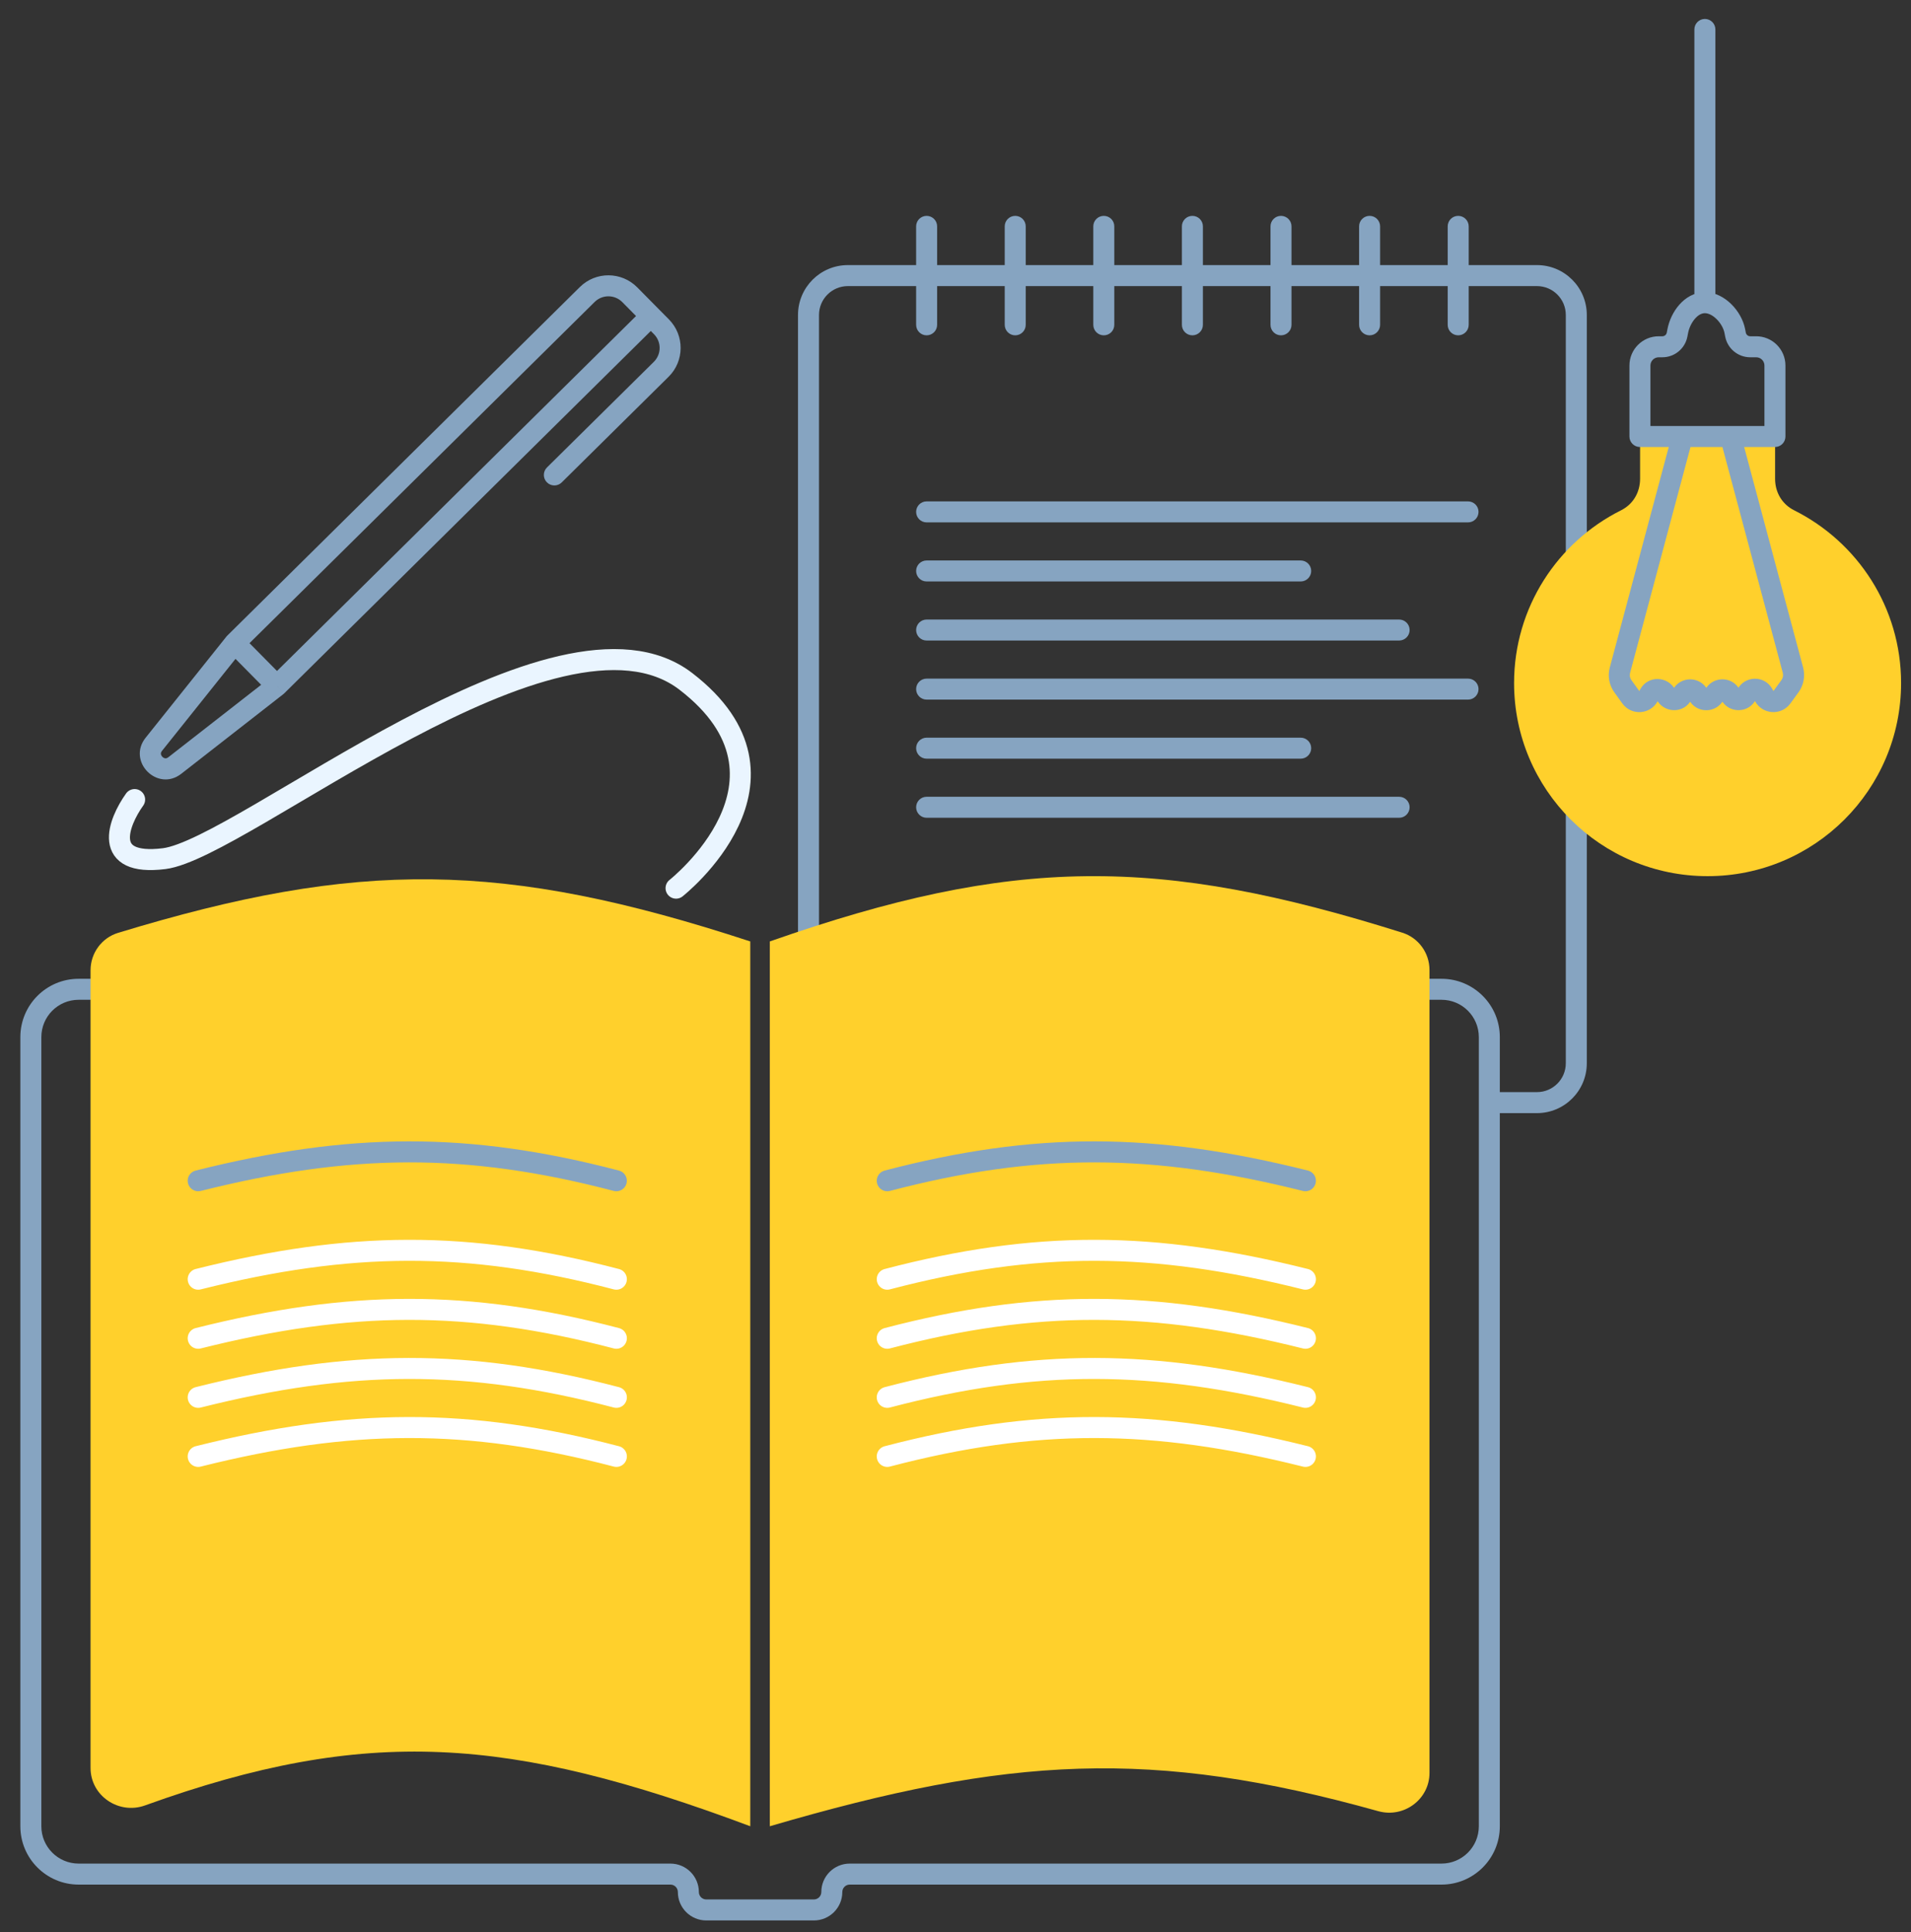<svg width="91" height="92" viewBox="0 0 91 92" fill="none" xmlns="http://www.w3.org/2000/svg">
<rect x="0" y="0" width="91" height="92" fill="#333333" stroke="none"/>
<path d="M43.625 15.465C43.625 15.741 43.849 15.965 44.125 15.965C44.401 15.965 44.625 15.741 44.625 15.465H43.625ZM44.625 10.777C44.625 10.501 44.401 10.277 44.125 10.277C43.849 10.277 43.625 10.501 43.625 10.777H44.625ZM47.844 15.465C47.844 15.741 48.068 15.965 48.344 15.965C48.62 15.965 48.844 15.741 48.844 15.465H47.844ZM48.844 10.777C48.844 10.501 48.62 10.277 48.344 10.277C48.068 10.277 47.844 10.501 47.844 10.777H48.844ZM52.062 15.465C52.062 15.741 52.286 15.965 52.562 15.965C52.839 15.965 53.062 15.741 53.062 15.465H52.062ZM53.062 10.777C53.062 10.501 52.839 10.277 52.562 10.277C52.286 10.277 52.062 10.501 52.062 10.777H53.062ZM56.281 15.465C56.281 15.741 56.505 15.965 56.781 15.965C57.057 15.965 57.281 15.741 57.281 15.465H56.281ZM57.281 10.777C57.281 10.501 57.057 10.277 56.781 10.277C56.505 10.277 56.281 10.501 56.281 10.777H57.281ZM60.5 15.465C60.5 15.741 60.724 15.965 61 15.965C61.276 15.965 61.5 15.741 61.5 15.465H60.5ZM61.5 10.777C61.5 10.501 61.276 10.277 61 10.277C60.724 10.277 60.5 10.501 60.5 10.777H61.5ZM64.719 15.465C64.719 15.741 64.943 15.965 65.219 15.965C65.495 15.965 65.719 15.741 65.719 15.465H64.719ZM65.719 10.777C65.719 10.501 65.495 10.277 65.219 10.277C64.943 10.277 64.719 10.501 64.719 10.777H65.719ZM68.938 15.465C68.938 15.741 69.161 15.965 69.438 15.965C69.714 15.965 69.938 15.741 69.938 15.465H68.938ZM69.938 10.777C69.938 10.501 69.714 10.277 69.438 10.277C69.161 10.277 68.938 10.501 68.938 10.777H69.938ZM44.125 23.871C43.849 23.871 43.625 24.095 43.625 24.371C43.625 24.647 43.849 24.871 44.125 24.871V23.871ZM69.906 24.871C70.182 24.871 70.406 24.647 70.406 24.371C70.406 24.095 70.182 23.871 69.906 23.871V24.871ZM44.125 26.684C43.849 26.684 43.625 26.907 43.625 27.184C43.625 27.46 43.849 27.684 44.125 27.684V26.684ZM61.938 27.684C62.214 27.684 62.438 27.46 62.438 27.184C62.438 26.907 62.214 26.684 61.938 26.684V27.684ZM44.125 29.496C43.849 29.496 43.625 29.72 43.625 29.996C43.625 30.272 43.849 30.496 44.125 30.496V29.496ZM66.625 30.496C66.901 30.496 67.125 30.272 67.125 29.996C67.125 29.72 66.901 29.496 66.625 29.496V30.496ZM44.125 32.309C43.849 32.309 43.625 32.532 43.625 32.809C43.625 33.085 43.849 33.309 44.125 33.309V32.309ZM69.906 33.309C70.182 33.309 70.406 33.085 70.406 32.809C70.406 32.532 70.182 32.309 69.906 32.309V33.309ZM44.125 35.121C43.849 35.121 43.625 35.345 43.625 35.621C43.625 35.897 43.849 36.121 44.125 36.121V35.121ZM61.938 36.121C62.214 36.121 62.438 35.897 62.438 35.621C62.438 35.345 62.214 35.121 61.938 35.121V36.121ZM44.125 37.934C43.849 37.934 43.625 38.157 43.625 38.434C43.625 38.71 43.849 38.934 44.125 38.934V37.934ZM66.625 38.934C66.901 38.934 67.125 38.71 67.125 38.434C67.125 38.157 66.901 37.934 66.625 37.934V38.934ZM13.186 32.653L13.494 33.047C13.509 33.035 13.524 33.022 13.538 33.008L13.186 32.653ZM30.995 15.05L31.351 14.699V14.699L30.995 15.05ZM31.498 15.559L31.142 15.911L31.498 15.559ZM31.486 17.582L31.135 17.227L31.486 17.582ZM26.046 22.256C25.85 22.45 25.848 22.767 26.042 22.963C26.236 23.16 26.553 23.162 26.749 22.968L26.046 22.256ZM29.989 14.033L29.634 14.384H29.634L29.989 14.033ZM27.966 14.021L27.614 13.665L27.966 14.021ZM11.175 30.618L10.823 30.262C10.809 30.276 10.796 30.29 10.784 30.305L11.175 30.618ZM7.326 35.434L7.717 35.746L7.326 35.434ZM8.325 36.445L8.018 36.051L8.325 36.445ZM38 47.1C38 47.376 38.224 47.6 38.5 47.6C38.776 47.6 39 47.376 39 47.1H38ZM70.92 52.496V51.996C70.644 51.996 70.42 52.22 70.42 52.496H70.92ZM8.325 47.6C8.601 47.6 8.825 47.376 8.825 47.1C8.825 46.824 8.601 46.6 8.325 46.6V47.6ZM65.219 46.6C64.943 46.6 64.719 46.824 64.719 47.1C64.719 47.376 64.943 47.6 65.219 47.6V46.6ZM75.562 50.621V14.996H74.562V50.621H75.562ZM73.188 12.621H69.438V13.621H73.188V12.621ZM69.438 12.621H65.219V13.621H69.438V12.621ZM65.219 12.621H61V13.621H65.219V12.621ZM61 12.621H56.781V13.621H61V12.621ZM56.781 12.621H52.562V13.621H56.781V12.621ZM52.562 12.621H48.344V13.621H52.562V12.621ZM48.344 12.621H44.125V13.621H48.344V12.621ZM44.125 12.621H40.375V13.621H44.125V12.621ZM75.562 14.996C75.562 13.684 74.499 12.621 73.188 12.621V13.621C73.947 13.621 74.562 14.237 74.562 14.996H75.562ZM73.188 52.996C74.499 52.996 75.562 51.933 75.562 50.621H74.562C74.562 51.38 73.947 51.996 73.188 51.996V52.996ZM39 14.996C39 14.237 39.616 13.621 40.375 13.621V12.621C39.063 12.621 38 13.684 38 14.996H39ZM44.625 15.465V13.121H43.625V15.465H44.625ZM44.625 13.121V10.777H43.625V13.121H44.625ZM48.844 15.465V13.121H47.844V15.465H48.844ZM48.844 13.121V10.777H47.844V13.121H48.844ZM53.062 15.465V13.121H52.062V15.465H53.062ZM53.062 13.121V10.777H52.062V13.121H53.062ZM57.281 15.465V13.121H56.281V15.465H57.281ZM57.281 13.121V10.777H56.281V13.121H57.281ZM61.5 15.465V13.121H60.5V15.465H61.5ZM61.5 13.121V10.777H60.5V13.121H61.5ZM65.719 15.465V13.121H64.719V15.465H65.719ZM65.719 13.121V10.777H64.719V13.121H65.719ZM69.938 15.465V13.121H68.938V15.465H69.938ZM69.938 13.121V10.777H68.938V13.121H69.938ZM44.125 24.871H69.906V23.871H44.125V24.871ZM44.125 27.684H61.938V26.684H44.125V27.684ZM44.125 30.496H66.625V29.496H44.125V30.496ZM44.125 33.309H69.906V32.309H44.125V33.309ZM44.125 36.121H61.938V35.121H44.125V36.121ZM44.125 38.934H66.625V37.934H44.125V38.934ZM3.746 46.6C2.212 46.6 0.969 47.843 0.969 49.377H1.969C1.969 48.395 2.764 47.6 3.746 47.6V46.6ZM0.969 49.377V86.949H1.969V49.377H0.969ZM0.969 86.949C0.969 88.482 2.212 89.726 3.746 89.726V88.726C2.764 88.726 1.969 87.93 1.969 86.949H0.969ZM3.746 89.726H31.925V88.726H3.746V89.726ZM31.925 89.726C32.12 89.726 32.279 89.884 32.279 90.08H33.279C33.279 89.332 32.672 88.726 31.925 88.726V89.726ZM32.279 90.08C32.279 90.827 32.885 91.433 33.633 91.433V90.433C33.437 90.433 33.279 90.275 33.279 90.08H32.279ZM33.633 91.433H38.756V90.433H33.633V91.433ZM38.756 91.433C39.504 91.433 40.11 90.827 40.11 90.08H39.11C39.11 90.275 38.951 90.433 38.756 90.433V91.433ZM40.11 90.08C40.11 89.884 40.268 89.726 40.464 89.726V88.726C39.716 88.726 39.11 89.332 39.11 90.08H40.11ZM40.464 89.726H68.643V88.726H40.464V89.726ZM68.643 89.726C70.176 89.726 71.42 88.482 71.42 86.949H70.42C70.42 87.93 69.624 88.726 68.643 88.726V89.726ZM13.538 33.008L31.346 15.406L30.643 14.695L12.835 32.297L13.538 33.008ZM30.639 15.402L31.142 15.911L31.854 15.207L31.351 14.699L30.639 15.402ZM31.135 17.227L26.046 22.256L26.749 22.968L31.838 17.938L31.135 17.227ZM31.351 14.699L30.345 13.681L29.634 14.384L30.639 15.402L31.351 14.699ZM27.614 13.665L10.823 30.262L11.526 30.973L28.317 14.376L27.614 13.665ZM10.784 30.305L6.936 35.122L7.717 35.746L11.565 30.93L10.784 30.305ZM12.879 32.259L8.018 36.051L8.633 36.839L13.494 33.047L12.879 32.259ZM10.819 30.969L12.831 33.004L13.542 32.301L11.53 30.266L10.819 30.969ZM6.936 35.122C6.036 36.248 7.497 37.725 8.633 36.839L8.018 36.051C7.951 36.103 7.902 36.107 7.868 36.103C7.826 36.099 7.776 36.076 7.732 36.032C7.688 35.988 7.667 35.937 7.662 35.895C7.659 35.862 7.664 35.812 7.717 35.746L6.936 35.122ZM30.345 13.681C29.595 12.923 28.372 12.915 27.614 13.665L28.317 14.376C28.683 14.015 29.272 14.018 29.634 14.384L30.345 13.681ZM31.142 15.911C31.504 16.276 31.5 16.866 31.135 17.227L31.838 17.938C32.596 17.189 32.603 15.966 31.854 15.207L31.142 15.911ZM38 14.996V47.1H39V14.996H38ZM71.42 86.949V52.496H70.42V86.949H71.42ZM70.92 52.996H73.188V51.996H70.92V52.996ZM68.643 47.6C69.624 47.6 70.42 48.395 70.42 49.377H71.42C71.42 47.843 70.176 46.6 68.643 46.6V47.6ZM70.42 49.377V86.949H71.42V49.377H70.42ZM3.746 47.6H8.325V46.6H3.746V47.6ZM68.643 46.6H65.219V47.6H68.643V46.6Z" fill="#86A4C1"/>
<path d="M6.411 38.067C5.63 39.161 4.818 41.255 7.818 40.88C11.568 40.411 26.568 27.755 32.661 32.442C38.755 37.13 32.193 42.285 32.193 42.285" stroke="#EAF5FF" stroke-linecap="round" stroke-linejoin="round"/>
<path d="M4.312 46.193C4.312 45.377 4.843 44.651 5.624 44.413C17.052 40.934 23.944 40.961 35.727 44.822V86.948C24.284 82.668 17.458 82.151 6.907 85.956C5.658 86.407 4.312 85.502 4.312 84.174V46.193Z" fill="#FFD02C"/>
<path d="M36.658 44.822C48.264 40.755 55.146 40.745 66.775 44.405C67.549 44.649 68.071 45.37 68.071 46.18V84.408C68.071 85.67 66.847 86.57 65.632 86.23C54.865 83.222 48.052 83.609 36.658 86.948V44.822Z" fill="#FFD02C"/>
<path d="M81.314 41.714C76.225 41.714 72.099 37.598 72.099 32.52C72.099 28.922 74.171 25.807 77.19 24.297C77.769 24.008 78.099 23.441 78.099 22.794V20.98L84.528 20.98V22.794C84.528 23.441 84.859 24.008 85.438 24.297C88.457 25.807 90.528 28.922 90.528 32.52C90.528 37.598 86.403 41.714 81.314 41.714Z" fill="#FFD02C"/>
<path d="M78.092 20.782H77.592C77.592 21.058 77.816 21.282 78.092 21.282V20.782ZM78.092 17.404H78.592H78.092ZM78.986 16.51V16.01V16.51ZM79.16 16.51V17.01V16.51ZM79.86 15.935L79.37 15.838V15.838L79.86 15.935ZM79.896 15.754L80.386 15.851V15.851L79.896 15.754ZM84.521 20.782V21.282C84.797 21.282 85.021 21.058 85.021 20.782H84.521ZM84.521 17.404H85.021H84.521ZM83.628 16.51V17.01V16.51ZM83.344 16.51V16.01V16.51ZM82.644 15.935L82.153 16.031L82.153 16.031L82.644 15.935ZM82.608 15.754L83.099 15.658V15.658L82.608 15.754ZM77.14 31.907L76.657 31.778V31.778L77.14 31.907ZM85.378 31.902L85.861 31.773V31.773L85.378 31.902ZM77.28 32.671L77.685 32.379L77.28 32.671ZM77.66 33.199L77.254 33.491L77.66 33.199ZM78.497 33.147L78.935 33.387L78.935 33.387L78.497 33.147ZM78.549 33.052L78.11 32.812V32.812L78.549 33.052ZM83.169 33.075L82.722 32.851L82.722 32.851L83.169 33.075ZM83.178 33.056L83.625 33.28L83.625 33.28L83.178 33.056ZM83.957 33.044L84.397 32.806L84.397 32.806L83.957 33.044ZM84.01 33.143L83.57 33.38L83.57 33.38L84.01 33.143ZM84.85 33.2L84.446 32.905V32.905L84.85 33.2ZM85.234 32.673L85.638 32.968L85.234 32.673ZM81.637 33.078L81.191 32.852L81.637 33.078ZM82.403 33.077L82.848 32.851V32.851L82.403 33.077ZM79.329 33.072L79.774 32.846V32.846L79.329 33.072ZM81.685 1.402C81.685 1.126 81.461 0.902 81.185 0.902C80.909 0.902 80.685 1.126 80.685 1.402H81.685ZM42.123 55.732C41.856 55.802 41.696 56.076 41.766 56.343C41.836 56.61 42.109 56.77 42.377 56.7L42.123 55.732ZM62.041 56.701C62.309 56.768 62.581 56.605 62.648 56.338C62.715 56.07 62.553 55.798 62.285 55.731L62.041 56.701ZM29.224 56.7C29.491 56.77 29.764 56.61 29.834 56.343C29.904 56.076 29.744 55.802 29.477 55.732L29.224 56.7ZM9.316 55.731C9.048 55.798 8.885 56.07 8.953 56.338C9.02 56.605 9.291 56.768 9.559 56.701L9.316 55.731ZM78.986 17.01H79.16V16.01H78.986V17.01ZM80.351 16.031L80.386 15.851L79.405 15.658L79.37 15.838L80.351 16.031ZM83.628 16.01H83.344V17.01H83.628V16.01ZM83.134 15.838L83.099 15.658L82.118 15.851L82.153 16.031L83.134 15.838ZM84.521 20.282H82.404V21.282H84.521V20.282ZM82.404 20.282H80.115V21.282H82.404V20.282ZM80.115 20.282H78.092V21.282H80.115V20.282ZM79.632 20.653L76.657 31.778L77.623 32.037L80.599 20.912L79.632 20.653ZM81.921 20.912L84.895 32.032L85.861 31.773L82.887 20.653L81.921 20.912ZM76.874 32.963L77.254 33.491L78.065 32.906L77.685 32.379L76.874 32.963ZM78.935 33.387L78.987 33.292L78.11 32.812L78.058 32.907L78.935 33.387ZM83.616 33.298L83.625 33.28L82.731 32.833L82.722 32.851L83.616 33.298ZM83.517 33.282L83.57 33.38L84.45 32.905L84.397 32.806L83.517 33.282ZM85.254 33.495L85.638 32.968L84.831 32.379L84.446 32.905L85.254 33.495ZM82.083 33.304C82.078 33.313 82.069 33.324 82.054 33.333C82.042 33.34 82.03 33.342 82.021 33.342C82.011 33.343 81.999 33.34 81.986 33.333C81.971 33.324 81.961 33.312 81.957 33.303L82.848 32.851C82.503 32.169 81.533 32.176 81.191 32.852L82.083 33.304ZM80.546 33.306C80.542 33.314 80.532 33.325 80.518 33.334C80.505 33.341 80.493 33.344 80.484 33.344C80.475 33.344 80.463 33.341 80.45 33.334C80.436 33.325 80.426 33.314 80.422 33.306L81.314 32.853C80.969 32.174 79.999 32.174 79.654 32.853L80.546 33.306ZM78.883 33.298C79.219 33.962 80.193 34.001 80.546 33.306L79.654 32.853C79.659 32.843 79.67 32.83 79.686 32.821C79.7 32.813 79.712 32.811 79.72 32.812C79.729 32.812 79.739 32.814 79.749 32.82C79.761 32.827 79.77 32.838 79.774 32.846L78.883 33.298ZM78.987 33.292C78.982 33.301 78.972 33.312 78.958 33.32C78.946 33.327 78.935 33.328 78.928 33.328C78.922 33.328 78.913 33.326 78.904 33.32C78.894 33.314 78.886 33.305 78.883 33.298L79.774 32.846C79.441 32.187 78.481 32.135 78.11 32.812L78.987 33.292ZM84.895 32.032C84.927 32.151 84.903 32.279 84.831 32.379L85.638 32.968C85.889 32.624 85.972 32.185 85.861 31.773L84.895 32.032ZM76.657 31.778C76.547 32.186 76.627 32.621 76.874 32.963L77.685 32.379C77.614 32.28 77.591 32.154 77.623 32.037L76.657 31.778ZM83.099 15.658C83.013 15.223 82.766 14.8 82.448 14.485C82.132 14.172 81.689 13.911 81.185 13.911V14.911C81.341 14.911 81.546 14.998 81.744 15.195C81.941 15.389 82.076 15.638 82.118 15.851L83.099 15.658ZM83.344 16.01C83.242 16.01 83.154 15.938 83.134 15.838L82.153 16.031C82.265 16.6 82.764 17.01 83.344 17.01V16.01ZM77.254 33.491C77.682 34.085 78.583 34.029 78.935 33.387L78.058 32.907C78.057 32.908 78.057 32.908 78.058 32.907C78.059 32.907 78.06 32.906 78.061 32.905C78.062 32.904 78.063 32.904 78.062 32.905C78.061 32.905 78.061 32.904 78.063 32.905C78.064 32.906 78.065 32.906 78.066 32.907C78.067 32.908 78.066 32.908 78.065 32.906L77.254 33.491ZM85.021 17.404C85.021 16.634 84.397 16.01 83.628 16.01V17.01C83.845 17.01 84.021 17.186 84.021 17.404H85.021ZM83.57 33.38C83.919 34.026 84.821 34.087 85.254 33.495L84.446 32.905C84.445 32.907 84.445 32.907 84.445 32.906C84.446 32.905 84.447 32.905 84.448 32.904C84.45 32.904 84.45 32.904 84.448 32.904C84.447 32.904 84.447 32.903 84.448 32.904C84.449 32.905 84.45 32.906 84.451 32.906C84.452 32.907 84.451 32.907 84.45 32.905L83.57 33.38ZM80.386 15.851C80.434 15.607 80.555 15.354 80.716 15.17C80.877 14.986 81.041 14.911 81.185 14.911V13.911C80.668 13.911 80.251 14.184 79.965 14.51C79.679 14.835 79.485 15.253 79.405 15.658L80.386 15.851ZM83.625 33.28C83.622 33.287 83.613 33.297 83.601 33.305C83.59 33.311 83.579 33.313 83.572 33.314C83.564 33.314 83.553 33.312 83.542 33.306C83.529 33.298 83.521 33.288 83.517 33.282L84.397 32.806C84.036 32.138 83.071 32.153 82.731 32.833L83.625 33.28ZM79.16 17.01C79.74 17.01 80.239 16.6 80.351 16.031L79.37 15.838C79.35 15.938 79.262 16.01 79.16 16.01V17.01ZM81.957 33.303C82.302 33.983 83.275 33.981 83.616 33.298L82.722 32.851C82.726 32.842 82.736 32.83 82.75 32.822C82.763 32.814 82.775 32.812 82.785 32.812C82.794 32.812 82.807 32.814 82.82 32.822C82.834 32.83 82.844 32.842 82.848 32.851L81.957 33.303ZM78.592 17.404C78.592 17.186 78.769 17.01 78.986 17.01V16.01C78.216 16.01 77.592 16.634 77.592 17.404H78.592ZM80.422 33.306C80.768 33.988 81.739 33.981 82.083 33.304L81.191 32.852C81.195 32.844 81.204 32.832 81.218 32.824C81.231 32.817 81.242 32.815 81.251 32.815C81.26 32.815 81.272 32.817 81.285 32.824C81.3 32.833 81.31 32.845 81.314 32.853L80.422 33.306ZM78.592 20.782V17.404H77.592V20.782H78.592ZM85.021 20.782V17.404H84.021V20.782H85.021ZM42.377 56.7C49.369 54.868 54.886 54.908 62.041 56.701L62.285 55.731C54.976 53.899 49.288 53.855 42.123 55.732L42.377 56.7ZM29.477 55.732C22.313 53.855 16.625 53.899 9.316 55.731L9.559 56.701C16.714 54.908 22.231 54.868 29.224 56.7L29.477 55.732ZM81.685 14.411V1.402H80.685V14.411H81.685Z" fill="#86A4C1"/>
<path d="M42.25 60.903C49.328 59.048 54.931 59.09 62.163 60.903M29.351 60.903C22.272 59.048 16.669 59.09 9.438 60.903M42.25 63.715C49.328 61.861 54.931 61.903 62.163 63.715M29.351 63.715C22.272 61.861 16.669 61.903 9.438 63.715M42.25 66.528C49.328 64.673 54.931 64.715 62.163 66.528M29.351 66.528C22.272 64.673 16.669 64.715 9.438 66.528M42.25 69.34C49.328 67.486 54.931 67.528 62.163 69.34M29.351 69.34C22.272 67.486 16.669 67.528 9.438 69.34" stroke="white" stroke-linecap="round" stroke-linejoin="round"/>
</svg>
